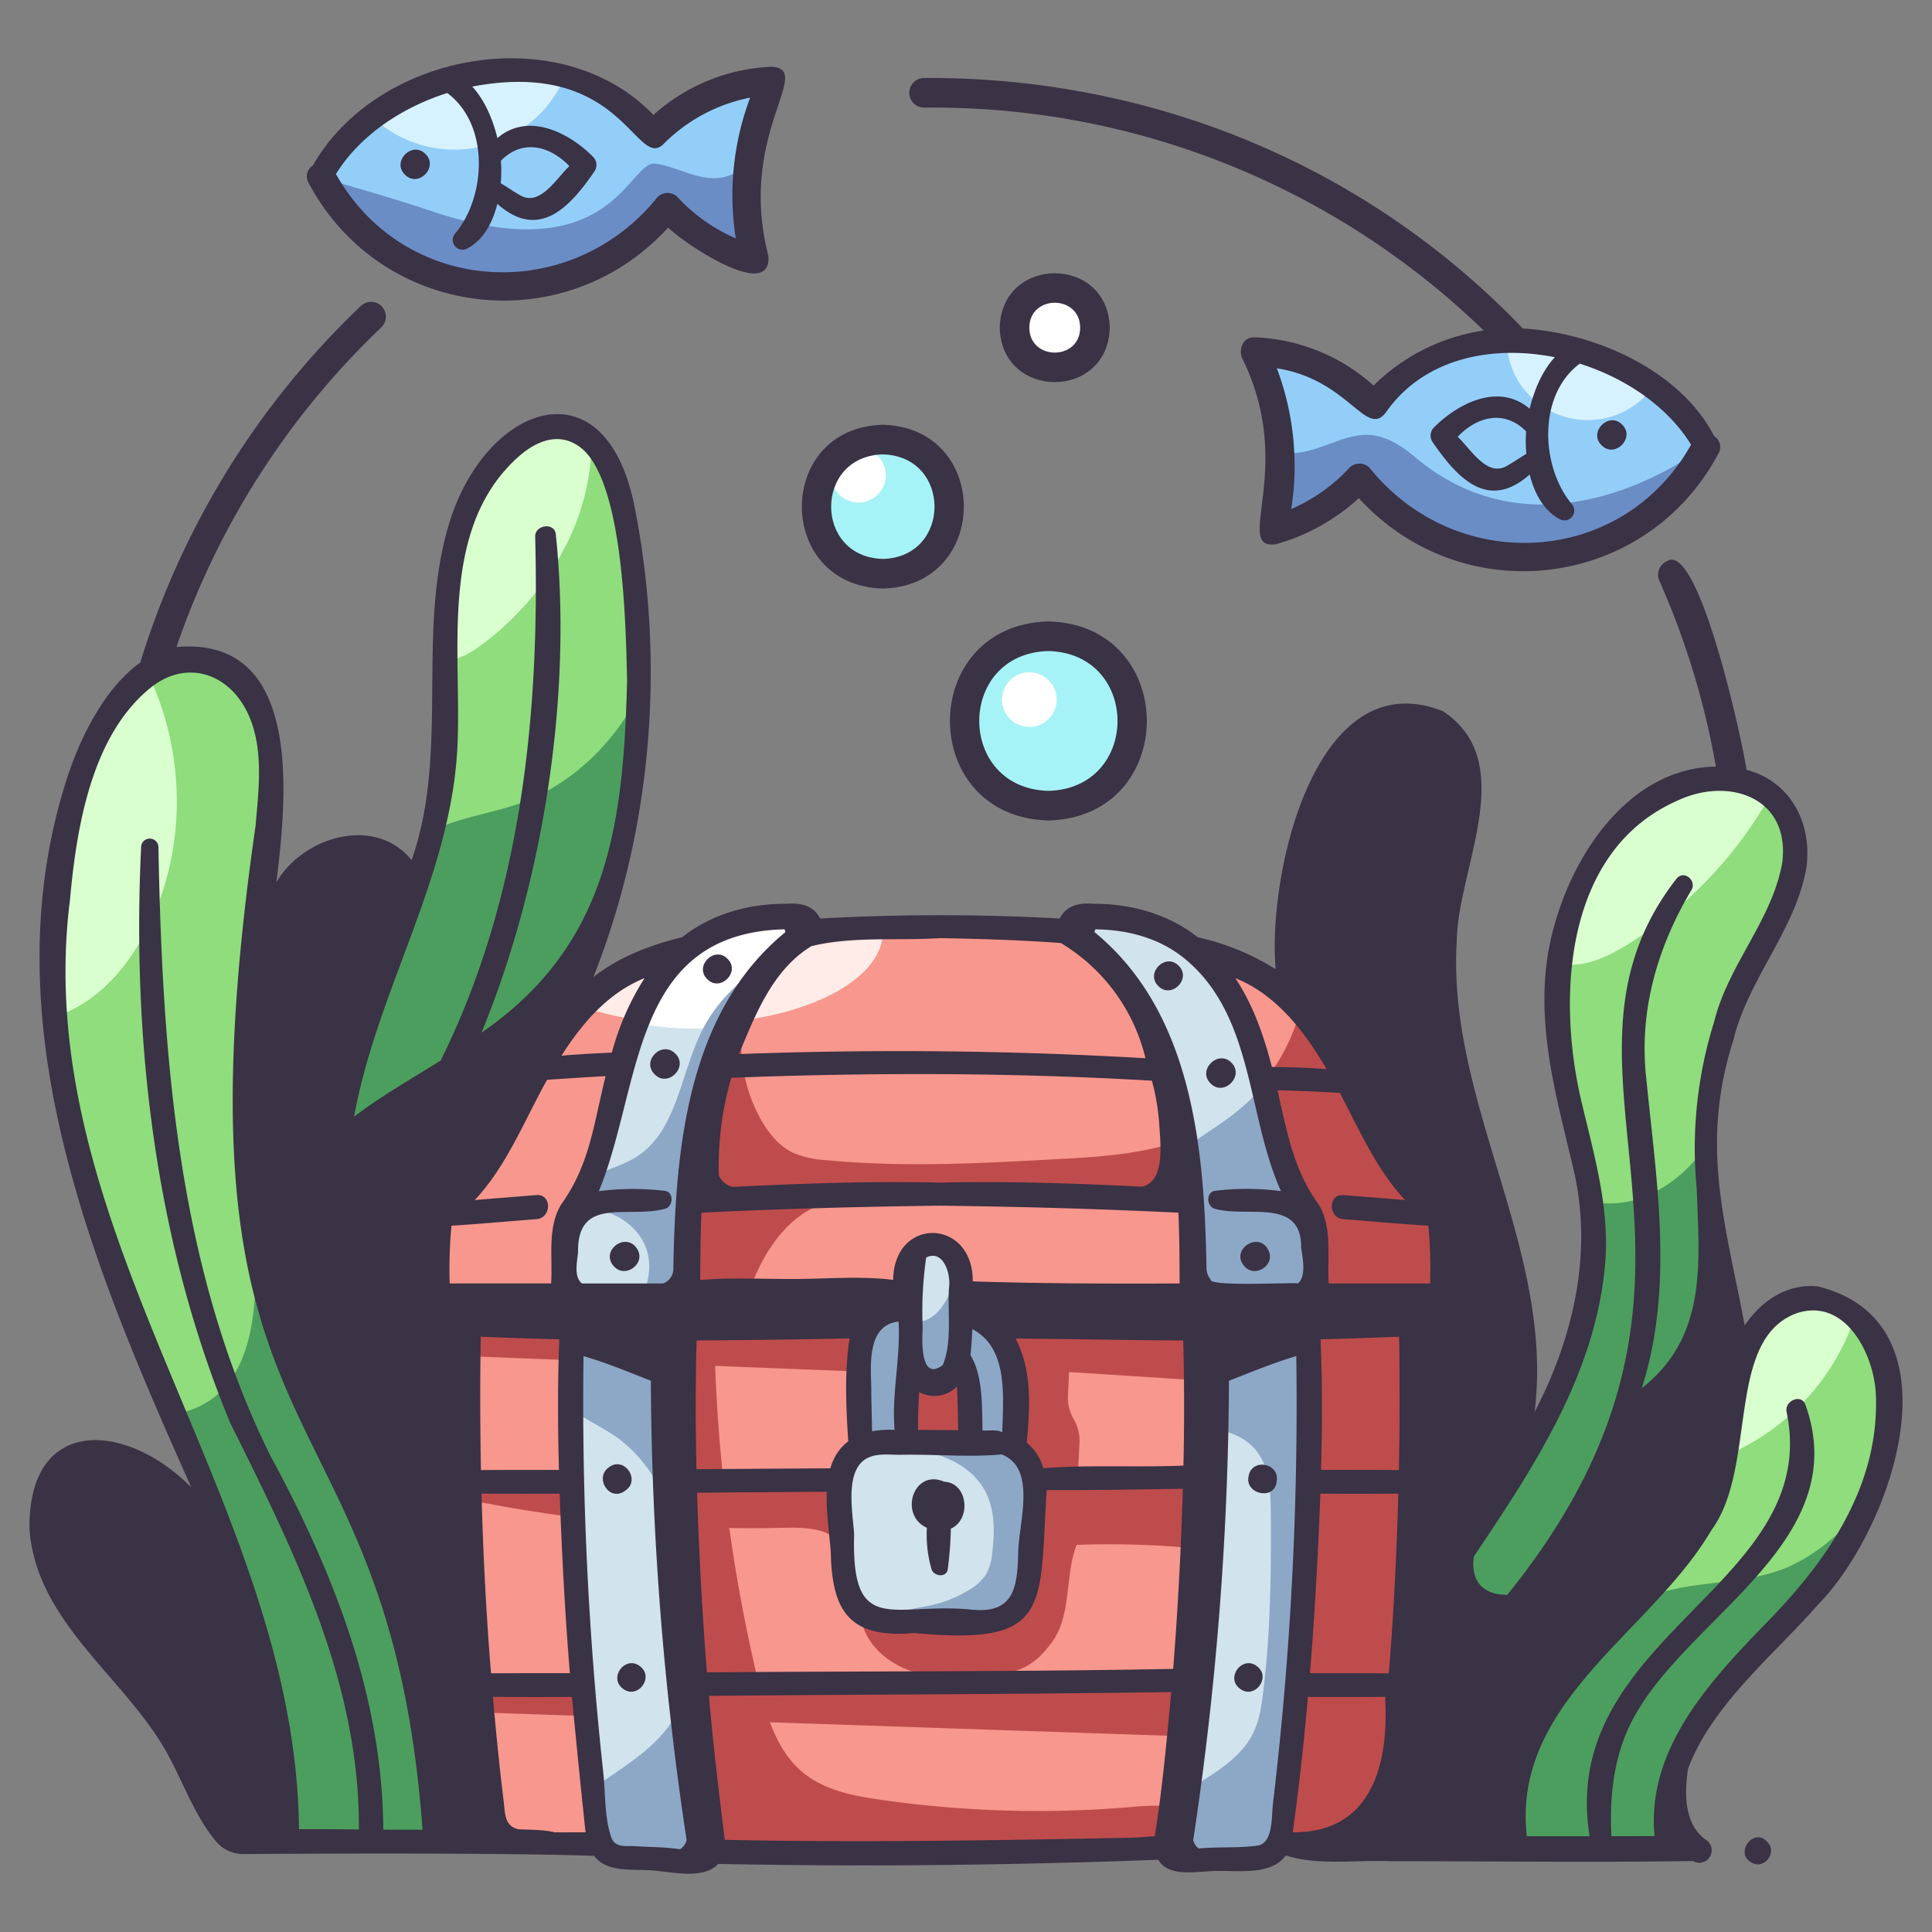 <svg height="512" viewBox="0 0 500 500" width="512" xmlns="http://www.w3.org/2000/svg"><rect x="0" y="0" width="500" height="500" fill="#808080" stroke="none"/><g id="Layer_4" data-name="Layer 4"><path d="m376.382 318.835c-.466-2.714-1.147-5.759-3.5-7.189-1.419-.861-3.21-.956-4.6-1.86-1.807-1.175-2.538-3.413-3.2-5.463-9.165-28.245-31.043-53.413-59.726-61.1-12.927-3.463-26.508-3.323-39.889-3.159l-43.228.529a44.343 44.343 0 0 1 -9.3-.541c-2.852-.575-5.57-1.707-8.429-2.244-6.734-1.265-13.616.851-20.022 3.283-29.4 11.158-57.794 32.162-65.684 62.6 0 0-16.652 16.242-3.064 42.059 2.447 4.649.992 10.446.845 15.7-.889 31.989-2.5 64.378 4.262 95.656 1.617 7.471 4.58 15.851 11.731 18.553 3.9 1.472 8.219.882 12.374 1.144 10.533.665 20.484 6.894 30.969 5.681 2.915-.337 5.73-1.245 8.6-1.846 5.662-1.186 11.5-1.17 17.283-1.149l82.99.3 30.907.111c12.362.045 24.816.081 36.955-2.254a7.975 7.975 0 0 0 3.6-1.353c1.593-1.29 2-3.515 2.286-5.544a740.935 740.935 0 0 0 6.877-131.571c4.427 1.557 9.325-2.025 10.933-6.433s.824-9.285.03-13.91z" fill="#f7978d"/><g fill="#bf4c4c"><path d="m305.777 468.318c-4.443-1.452-9.251-.972-13.909-.59a286 286 0 0 1 -63.9-1.937c-7.133-1.022-14.573-2.468-20.143-7.04-6.77-5.556-9.439-14.578-11.486-23.093a417.329 417.329 0 0 1 -11.429-87.837l-6.273-3.053c-4.63-3.351-11.622-.534-14.675 4.3s-3.242 10.875-3.309 16.591c-.46 39.307.595 79.195 11.344 116.958a24.723 24.723 0 0 0 3.917-.131c2.915-.337 5.73-1.245 8.6-1.846 5.662-1.186 11.5-1.17 17.283-1.149l82.99.3 29.058.1a8.42 8.42 0 0 0 .2-1.465c.174-4.669-3.825-8.655-8.268-10.108z"/><path d="m372.7 337.66v-.784l-257.886 7.011c.3.618.594 1.236.925 1.865a11.1 11.1 0 0 1 .883 2.3l3.837 2.908 104.923 4.118 6.278 19.542 46.862 15.08.852-16.26a11.037 11.037 0 0 0 -1.493-6.148 11.037 11.037 0 0 1 -1.5-6.077l.282-6.132 57.9 3.724s-1.7 26.414 0 26.494c1.217.057 20.344-1.223 31.139-1.956q.5-22.08-.3-44.164a7.76 7.76 0 0 0 7.298-1.521z"/><path d="m124.287 435.968h214.735l-1.725 14.433-213.01-7.216z"/><path d="m355.466 476.8a34.562 34.562 0 0 0 2.747-7.06c.316-1.075.6-2.158.9-3.239q4.425-32.463 5.968-65.232c-.51-6.01-1.3-12-2.391-17.927-43.106-2.59-200.955 1.861-236.595-.578-2.125-.145-4.39-.267-6.246.779s-2.933 3.74-1.564 5.372l3.285-.707a363.287 363.287 0 0 0 80.714 7.191c5.132-.118 10.818-.158 14.668 3.239 6.249 5.514 3.574 15.876 6.875 23.528 2.409 5.585 7.983 9.326 13.859 10.895s12.078 1.252 18.132.664c7.774-.755 11.811-2.424 16.424-8.727 5.16-7.05 3.278-17 6.363-25.176a227.513 227.513 0 0 1 39.195 1.9c2.95.453 6.2 1.171 7.91 3.618 1.377 1.969 1.38 4.552 1.332 6.954q-.561 27.862-1.123 55.726c-.079 3.923.195 8.42 1.818 11.839a144.607 144.607 0 0 0 24.914-2.213 10.353 10.353 0 0 0 2.815-.846z"/></g><path d="m179.03 264.92c27.308 0 49.446-10.643 49.446-23.773 0-.244-.023-.486-.039-.729l-5.791.071a44.276 44.276 0 0 1 -9.3-.541c-2.852-.574-5.57-1.706-8.429-2.243-6.734-1.266-13.616.851-20.022 3.283a137.968 137.968 0 0 0 -35.148 19.312 89.177 89.177 0 0 0 29.283 4.62z" fill="#ffebe8"/><path d="m376.793 318.727c-.466-2.714-1.147-5.759-3.5-7.188-1.418-.862-3.209-.956-4.6-1.861-1.807-1.174-2.537-3.412-3.2-5.463a100.368 100.368 0 0 0 -28.671-44.158c-3.2 13.855-12.624 26.308-25.4 32.652-11.627 5.773-25 6.582-37.965 7.286-19.879 1.081-39.849 2.159-59.665.248a24.794 24.794 0 0 1 -8.792-2.021c-3.336-1.667-5.815-4.674-7.734-7.872a40.3 40.3 0 0 1 1.579-42.925c-8.2 4.5-13.457 13.034-16.743 21.8s-4.974 18.06-8.168 26.859c-2.417 6.656-5.709 13.08-6.814 20.074s.5 15 6.181 19.23c2.96 2.2 6.671 3.132 10.32 3.676a10.975 10.975 0 0 0 5.483-.2c3.33-1.257 4.811-5.024 6.2-8.3 3.479-8.183 9.21-16.054 17.6-19.012 4.549-1.605 9.481-1.629 14.3-1.635l55.514-.073c6.293-.008 12.738.009 18.653 2.158s11.294 6.895 12.38 13.094c.535 3.05.139 6.565 2.228 8.851a8.687 8.687 0 0 0 3.653 2.119c13.14 4.587 27.648-1 41.478.56 3.871.437 7.869 1.426 11.583.25a10.666 10.666 0 0 0 2.087-.919 10.874 10.874 0 0 0 1.972-3.321c1.61-4.408.835-9.284.041-13.909z" fill="#bf4c4c"/><path d="m263.681 375.081a8.63 8.63 0 0 1 -1.61-1.849 5.663 5.663 0 0 1 -.4-2.676q.066-5.125.1-10.251a25.857 25.857 0 0 0 -.882-8.534c-1.345-3.979-4.583-7.092-8.238-9.161a5.946 5.946 0 0 1 -1.889-1.386 5.35 5.35 0 0 1 -.83-2.321q-.843-4.455-1.687-8.909a16.452 16.452 0 0 0 -1.614-5.236 5.571 5.571 0 0 0 -4.353-2.979s-6.315-1.013-6.5 8.353c-.053 2.7-.364 5.386-.545 8.079a11.361 11.361 0 0 0 -9.627 5.29 17.369 17.369 0 0 0 -2.1 6.174c-1.119 6.373-.631 12.9-.363 19.367a8.009 8.009 0 0 1 -.18 2.587c-.419 1.426-1.571 2.493-2.432 3.7-2.223 3.126-2.5 7.2-2.546 11.034a153.444 153.444 0 0 0 1.621 24.36c.3 2.033.728 4.226 2.262 5.593a7.414 7.414 0 0 0 2.444 1.331c4.573 1.664 9.571 1.579 14.437 1.474l18.875-.408c1.856-.04 3.945-.183 5.164-1.585a6.471 6.471 0 0 0 1.2-2.82 116.926 116.926 0 0 0 2.724-28.253c-.043-3.887-.347-8.155-3.031-10.974zm-14.354-3.566a.564.564 0 0 1 -.313.141 23.583 23.583 0 0 1 -5.99.508c-2.177-.094-4.469-.47-6.451.435-.384.176-.843.4-1.2.167a1.149 1.149 0 0 1 -.382-.887 106.327 106.327 0 0 1 -.649-12.653l2-3.311a2.014 2.014 0 0 0 1.207 1.722 4.753 4.753 0 0 0 2.17.351 15.771 15.771 0 0 0 7.434-2.046 1.209 1.209 0 0 1 .6-.215c.411.009.679.428.835.809a14.289 14.289 0 0 1 .733 5.306l.1 9.276a.571.571 0 0 1 -.094.397z" fill="#d1e3ed"/><path d="m170.906 346.91a15.3 15.3 0 0 1 .771-5.789 28.43 28.43 0 0 1 2.976-4.618c4.032-6.113 3.685-13.988 3.725-21.312.152-28.065 8.9-57.027 28.752-76.864-8.037-1.682-26.738 4.813-26.738 4.813-9.071 7.092-14.295 18.029-17.756 29.012s-5.486 22.427-9.792 33.106c-1.43 3.546-3.109 7-4.26 10.645-2.548 8.065-2.417 16.7-2.262 25.152l.153 8.324.33 17.943c.651 35.464 1.319 71.1 7.424 106.037a9.2 9.2 0 0 0 1.646 4.488 8.564 8.564 0 0 0 4.427 2.33 51.528 51.528 0 0 0 17.473 1.708 6.781 6.781 0 0 0 3.284-.856c2.363-1.563 2.091-5.051 1.563-7.834a669.443 669.443 0 0 1 -11.716-126.285z" fill="#d1e3ed"/><path d="m180.392 243.14c-7.04 5.505-11.757 13.328-15.137 21.688a73.65 73.65 0 0 0 23.348.775 90.9 90.9 0 0 1 18.527-27.276c-8.037-1.682-26.738 4.813-26.738 4.813z" fill="#fff"/><path d="m338.4 322.592c-1.107-8.382-4.7-16.2-7.341-24.228-3.127-9.5-4.942-19.4-8.047-28.913s-7.694-18.866-15.25-25.425-29.24-6.413-29.24-6.413c-.121 4.015 3.568 6.928 6.6 9.566 10.6 9.233 16.694 22.749 19.677 36.489s3.154 27.907 3.774 41.953a37.586 37.586 0 0 0 1.385 10.039c.634 1.946 1.577 3.786 2.145 5.753a31 31 0 0 1 .9 7.533 520.031 520.031 0 0 1 -10.783 124.941c-.282 1.339-.546 2.829.164 4a5.093 5.093 0 0 0 2.63 1.832 35.606 35.606 0 0 0 19 1.991 7.723 7.723 0 0 0 4.211-1.739 8.5 8.5 0 0 0 1.93-4.328c10.422-45.223 7.165-92.288 8.541-138.676a89.535 89.535 0 0 0 -.296-14.375z" fill="#d1e3ed"/><path d="m263.681 375.081a8.63 8.63 0 0 1 -1.61-1.849 5.663 5.663 0 0 1 -.4-2.676q.066-5.125.1-10.251a25.857 25.857 0 0 0 -.882-8.534c-1.345-3.979-4.583-7.092-8.238-9.161a5.946 5.946 0 0 1 -1.889-1.386 5.35 5.35 0 0 1 -.83-2.321q-.843-4.455-1.687-8.909c-.168-.887-.341-1.782-.58-2.653-1.115 8.418-5.206 14.673-10.1 14.673-2.142 0-4.131-1.2-5.786-3.254a11.324 11.324 0 0 0 -6.174 4.741 17.369 17.369 0 0 0 -2.1 6.174c-1.119 6.373-.631 12.9-.363 19.367a8.009 8.009 0 0 1 -.18 2.587c-.419 1.426-1.571 2.493-2.432 3.7a10.772 10.772 0 0 0 -.733 1.194c6.345-.968 12.8-1.877 19.132-.863 6.54 1.047 13.045 4.5 16.1 10.372 2.485 4.774 2.409 10.457 1.753 15.8a14.22 14.22 0 0 1 -1.5 5.465 12.477 12.477 0 0 1 -4.351 4.079 31.5 31.5 0 0 1 -10.555 4.188c-3.384.671-7.291 1.035-9.6 3.422a72.76 72.76 0 0 0 7.968.136l18.875-.408c1.856-.04 3.945-.183 5.164-1.585a6.471 6.471 0 0 0 1.2-2.82 116.926 116.926 0 0 0 2.724-28.253c-.038-3.888-.342-8.156-3.026-10.975zm-14.354-3.566a.564.564 0 0 1 -.313.141 23.583 23.583 0 0 1 -5.99.508c-2.177-.094-4.469-.47-6.451.435-.384.176-.843.4-1.2.167a1.149 1.149 0 0 1 -.382-.887 106.327 106.327 0 0 1 -.649-12.653l2-3.311a2.014 2.014 0 0 0 1.207 1.722 4.753 4.753 0 0 0 2.17.351 15.771 15.771 0 0 0 7.434-2.046 1.209 1.209 0 0 1 .6-.215c.411.009.679.428.835.809a14.289 14.289 0 0 1 .733 5.306l.1 9.276a.571.571 0 0 1 -.094.397z" fill="#8da8c6"/><path d="m177.007 438.589a25.055 25.055 0 0 1 -1.38 3.816c-4.4 9.555-14.391 14.751-22.977 21.005.485 3.321 1 6.639 1.579 9.949a9.2 9.2 0 0 0 1.646 4.488 8.564 8.564 0 0 0 4.427 2.33 51.528 51.528 0 0 0 17.473 1.708 6.781 6.781 0 0 0 3.284-.856c2.363-1.563 2.091-5.051 1.563-7.834q-3.267-17.224-5.615-34.606z" fill="#8da8c6"/><path d="m182.238 265.655c-6.143 11.382-6.669 26.886-17.6 33.791-3.5 2.207-7.633 3.164-11.286 5.1-.1.053-.2.112-.3.167-.072.181-.132.365-.205.546-1.071 2.656-2.282 5.26-3.306 7.932 7.177-1.291 15.257 2.976 17.712 9.952 2.806 7.975-2.338 17.794-10.492 20.028-3.378.925-7.226.789-10.359 2.07q.038 2.069.076 4.139l.264 14.359c4.049 3.447 9.191 5.5 13.5 8.674a37.489 37.489 0 0 1 11.851 15.75q-1.224-20.6-1.182-41.252a15.3 15.3 0 0 1 .771-5.789 28.43 28.43 0 0 1 2.976-4.618c4.032-6.113 3.685-13.988 3.725-21.312.127-23.363 6.216-47.342 19.7-66.167-6.418 4.518-12.15 9.782-15.845 16.63z" fill="#8da8c6"/><path d="m331.062 298.364c-1.808-5.5-3.18-11.124-4.614-16.732a55.793 55.793 0 0 1 -7.683 7.076c-3.8 2.875-8.081 5.411-11.852 8.35 1.023 9.463 1.24 19.041 1.66 28.563a37.586 37.586 0 0 0 1.385 10.039c.634 1.946 1.577 3.786 2.145 5.753a31 31 0 0 1 .9 7.533q.356 10.212.3 20.433c4.336.979 8.517 2.324 11.4 5.566 3.836 4.307 4.129 10.618 4.176 16.385.125 15.562-.076 31.164-1.966 46.611-.458 3.746-1.04 7.558-2.762 10.915-2.517 4.907-7.181 8.311-11.824 11.288-2.87 1.841-5.836 3.63-8.5 5.743q-.777 4.007-1.613 8c-.282 1.339-.546 2.829.164 4a5.093 5.093 0 0 0 2.63 1.832 35.606 35.606 0 0 0 19 1.991 7.723 7.723 0 0 0 4.211-1.739 8.5 8.5 0 0 0 1.93-4.328c10.422-45.223 7.165-92.288 8.541-138.676a89.535 89.535 0 0 0 -.294-14.373c-1.096-8.384-4.696-16.194-7.334-24.23z" fill="#8da8c6"/><path d="m29.07 184.36c-11.643 22.7-16.285 49.826-15.235 80.56 13.219 45.459 7.617 69.49 38.088 119.431 0 0 22.606 54.8 20.825 91.276h40.423l-8.236-185.379 51.076-46.587s23.853-96.973-6.813-132.037c0 0-23.03-8.415-32.874 36.2 0 0-2.966 29.174-1.515 51.566 0 0-3.182 24.194-14.765 35.519l-34.489 3.139s9.066-28.694 4.376-46.379-12.69-24.7-24.514-21.363-16.347 14.054-16.347 14.054z" fill="#8fdd7c"/><path d="m417.145 217.374s-19.452 18.05-14.23 45.809 18.86 71.676-8.077 110.072l-26.631 47.167 23.036 57.978h43s-9.316-22.966 15.664-45.584 52.522-59.744 32.557-88.828c0 0-10.136-22.383-32.25 6.977 0 0-14.743-36.905-8.6-61.976s7.506-33.218 19.823-53.436c0 0 12.246-27.9-11.032-33.716.001-.004-21.696-2.39-33.26 15.537z" fill="#8fdd7c"/><path d="m440.271 298.168a34.336 34.336 0 0 1 -15.4 11.837 25.344 25.344 0 0 1 -14.1.806c1.221 20.216-1.662 42.1-15.931 62.444l-22.98 40.7c.042.706.094 1.412.163 2.12.6 6.071 2.987 12.91 8.741 14.936 5.713 2.01 11.813-1.745 16.151-5.97 7.508-7.313 12.938-16.444 18.278-25.461l13.356-22.55 13.912-23.487c1.8-3.043 3.612-6.12 5.387-9.231-3.279-9.912-8.671-29.212-7.577-46.144z" fill="#4c9e5e"/><path d="m484.394 387.833q-2.4 2.839-5 5.475c-5.154 5.232-10.966 10.017-17.8 12.7-11.133 4.371-23.934 2.8-35.028 7.27-8.672 3.5-15.551 10.413-21.036 17.984s-9.81 15.915-15.014 23.681c-1.783 2.661-3.686 5.292-5.412 8l6.138 15.448h43s-9.315-22.966 15.665-45.584c13.279-12.018 27.28-28.14 34.487-44.974z" fill="#4c9e5e"/><path d="m104.935 290.248 51.075-46.587a355.1 355.1 0 0 0 8.648-62.61c-.155.282-.3.569-.462.849-6.664 11.754-17.16 21.574-29.9 26.081-7.673 2.714-16.368 3.719-23.342 7.481-2.287 6.858-5.77 14.42-10.913 19.448l-3.7.337c-3.687 8.214-7.083 16.559-10.458 24.907-2.836 7.016-5.689 14.093-7.041 21.539a55.95 55.95 0 0 0 4.791 34.383c3.134 6.381 8.113 12.555 15.065 14.046a17.028 17.028 0 0 0 8-.3z" fill="#4c9e5e"/><path d="m93.8 358.885c-9.075-16.627-5.186-38.57-16.12-54.039l-10.872-20.921c-2.692 17.283.349 34.957-.909 52.4-.694 9.614-3.254 20.038-11.04 25.721a23.064 23.064 0 0 1 -13.024 4.2c2.846 5.674 6.163 11.671 10.088 18.1 0 0 22.606 54.8 20.825 91.276h40.423l-4.171-93.916a118.368 118.368 0 0 0 -6.981-10.927c-2.819-3.912-5.905-7.661-8.219-11.894z" fill="#4c9e5e"/><path d="m37.725 241.1c10.757-20.665 10.561-46.459.3-67.284a27.332 27.332 0 0 0 -8.955 10.544c-11.426 22.273-16.095 48.824-15.27 78.854 10.694-3.114 18.768-12.214 23.925-22.114z" fill="#daffcf"/><path d="m409.252 249.461c4.5-.723 8.618-2.926 12.481-5.342a107.269 107.269 0 0 0 36.586-38.58 20.693 20.693 0 0 0 -7.913-3.706s-21.7-2.386-33.261 15.541a53.547 53.547 0 0 0 -14.9 31.779 17.12 17.12 0 0 0 7.007.308z" fill="#daffcf"/><path d="m149.2 111.624s-23.03-8.415-32.874 36.2c0 0-1.043 10.257-1.589 23.275 4.068-.157 7.893-2.582 11.163-5.159a73.682 73.682 0 0 0 22.2-28.246 61.583 61.583 0 0 0 4.978-20.879 43.28 43.28 0 0 0 -3.878-5.191z" fill="#daffcf"/><path d="m480.163 340.491c-4.121-4.869-13.866-10.881-29.948 10.47 0 0-.868-2.179-2.092-5.817a102.245 102.245 0 0 0 -6.89 15.782c-.989 2.878-1.884 5.918-1.418 8.925s2.68 5.955 5.7 6.288a9.828 9.828 0 0 0 5.35-1.42 59.554 59.554 0 0 0 29.298-34.228z" fill="#daffcf"/><path d="m82.5 45.832s17.338-31.17 50-28.155 36.928 16.831 36.928 16.831 10.8-11.8 26.629-13.31l-1.908 45.968s-17.531-3.766-21.882-13.817c0 0-41.53 51.285-89.767-7.517z" fill="#93cef9"/><path d="m325.931 91.253s8.541 27.663 4.521 46.5c0 0 15.074-3.975 20.349-13.669 0 0 47.071 53.987 91.442-9.381 0 0-39.189-49.959-86.166-12.45-7.777-7.353-18.072-10.625-30.146-11z" fill="#93cef9"/><circle cx="271.32" cy="186.58" fill="#a6f3f7" r="22.309"/><circle cx="266.388" cy="181.051" fill="#fff" r="7.076"/><circle cx="228.476" cy="131.122" fill="#a6f3f7" r="16.416"/><circle cx="273.767" cy="84.802" fill="#fff" r="8.705"/><circle cx="222.174" cy="122.988" fill="#fff" r="7.076"/><path d="m195.225 41.142c-2.6 2.506-5.635 4.5-9.16 4.9-5.618.634-10.834-2.9-16.43-3.7-7.02-1-11.013 28.375-58.615 12.079-9.3-3.184-28.516-8.585-28.516-8.585 48.233 58.8 89.763 7.517 89.763 7.517 4.351 10.049 21.878 13.817 21.878 13.817z" fill="#6a8dc6"/><path d="m442.243 114.707s-40.886 33.118-76.01 3.609c-2.994-2.514-6.382-4.821-10.22-5.568-5.914-1.15-11.581 2.471-17.426 3.931a23.433 23.433 0 0 1 -7.53.592c.676 6.907.739 14.189-.605 20.486 0 0 15.074-3.975 20.349-13.669-.001 0 47.07 53.987 91.442-9.381z" fill="#6a8dc6"/><path d="m146.162 19.875a94.955 94.955 0 0 0 -13.666-2.2c-15.836-1.462-28.057 5.116-36.457 12.278a30.893 30.893 0 0 0 21.6 8.769 31.009 31.009 0 0 0 28.523-18.847z" fill="#d7f2ff"/><path d="m389.914 88.357a20.978 20.978 0 0 0 37.373 12.464c-9.248-6.702-22.234-13.161-37.373-12.464z" fill="#d7f2ff"/></g><g id="Layer_5" fill="#3a3245" data-name="Layer 5"><path d="m164.927 323.261c-2.9-4.719-9.818.489-5.986 4.534 2.981 3.159 8.259-.821 5.986-4.534z"/><path d="m174.776 272.691c-3.458-3.539-8.887 1.891-5.347 5.348 3.413 3.521 8.871-1.939 5.347-5.348z"/><path d="m183.026 253.4c3.388 3.452 8.7-1.89 5.261-5.262-3.387-3.453-8.697 1.888-5.261 5.262z"/><path d="m161.722 385.833c4.29-2.721-.217-9.181-4.218-6.051-3.74 2.778.252 8.989 4.218 6.051z"/><path d="m166 431.533c-3.936-3.726-9.035 2.915-4.423 5.753 3.548 2.196 7.445-2.886 4.423-5.753z"/><path d="m322.164 327.833c2.773 2.924 7.863-.472 6.169-4.12-2.433-5.384-10.253-.243-6.169 4.12zm3.712-6.286.254.108a2.794 2.794 0 0 0 -.312-.116z"/><path d="m313.3 280.389c3.424 3.531 8.867-1.959 5.378-5.378-3.423-3.489-8.913 1.956-5.378 5.378z"/><path d="m299.766 255.187c3.389 3.452 8.7-1.89 5.262-5.262-3.388-3.451-8.698 1.89-5.262 5.262z"/><path d="m330.39 383.51c.983-4.954-6.622-6.321-7.287-1.307-.836 4.561 6.737 6.15 7.287 1.307z"/><path d="m325.678 431.533c-3.936-3.726-9.034 2.914-4.422 5.753 3.55 2.196 7.444-2.886 4.422-5.753z"/><path d="m239.874 395.39a31.992 31.992 0 0 0 1.215 10.74c.6 1.848 3.83 2.273 4.188 0a98.615 98.615 0 0 0 .807-10.516c5.337-2.369 4.467-11.871-1.74-12.147-7.897-3.479-11.85 8.582-4.47 11.923z"/><path d="m199.907 17.269a48.7 48.7 0 0 0 -30.8 12.476c-23.945-24.982-71.417-16.318-88.115 13.067a3.35 3.35 0 0 0 -1.064 4.648c18.82 35.174 66.217 40.781 93 11.423 3.3 3.535 26.728 19.522 25.938 7.419-8.096-31.502 11.816-48.09 1.041-49.033zm-24.575 33.731a3.665 3.665 0 0 0 -5.157 0c-22.382 27.908-65.459 25.7-83.228-5.961 6.006-9.759 16.817-17.181 28.81-20.965 10.964 8.153 10.086 26.684 2.1 36.289a2.536 2.536 0 0 0 3.058 3.964c4.17-2.211 6.577-6.684 7.793-11.571 10.891 9.668 18.908.7 25.248-8.569a2.978 2.978 0 0 0 -.464-3.6c-6.355-6.385-16.844-11.622-24.77-4.844-1.118-4.682-3.242-9.835-6.515-13.332 38.735-7.381 42.294 21.417 49.37 15.01a43.254 43.254 0 0 1 22.564-12.152 71.718 71.718 0 0 0 -3.717 36.431 44.8 44.8 0 0 1 -15.092-10.7zm-45.692-9.412c5.526-5.62 12.57-3.949 17.717 1.405-3.216 2.995-7.469 10.349-12.508 7.672-1.812-.988-3.5-2.184-5.265-3.25a38.141 38.141 0 0 0 .056-5.827z"/><path d="m110.12 39.857c-3.437-3.5-8.823 1.918-5.336 5.338 3.436 3.505 8.822-1.918 5.336-5.338z"/><path d="m330.226 140.835a52.77 52.77 0 0 0 21.439-11.918c26.81 29.36 74.182 23.75 93-11.424a3.351 3.351 0 0 0 -1.064-4.647c-8.843-17.175-31.1-26.821-49.487-27.825-40.614-42.412-96.3-65.188-154.983-64.837a3.834 3.834 0 0 0 .062 7.668 204.722 204.722 0 0 1 144.787 57.687 51.046 51.046 0 0 0 -28.493 14.241 48.692 48.692 0 0 0 -30.797-12.48c-3-.137-4.274 3.163-3.168 5.521 13.971 28.259-2.582 49.643 8.704 48.014zm28.439-34.1c9.662-13.885 27.179-17.584 43.722-14.281-3.272 3.5-5.395 8.65-6.514 13.331-7.926-6.775-18.412-1.542-24.771 4.845a2.978 2.978 0 0 0 -.465 3.6c6.339 9.281 14.368 18.23 25.248 8.569 1.216 4.887 3.624 9.36 7.793 11.57a2.535 2.535 0 0 0 3.058-3.963c-7.98-9.6-8.861-28.136 2.1-36.289 11.994 3.784 22.805 11.206 28.811 20.965-17.789 31.668-60.842 33.861-83.228 5.958a3.673 3.673 0 0 0 -5.157 0 44.8 44.8 0 0 1 -15.092 10.7 71.719 71.719 0 0 0 -3.721-36.423c18.691 2.952 23.056 18.167 28.216 11.417zm36.347 10.716c-1.766 1.066-3.453 2.262-5.264 3.249-5.039 2.676-9.289-4.674-12.508-7.672 5.161-5.363 12.144-7 17.716-1.4a38.1 38.1 0 0 0 .056 5.822z"/><path d="m414.477 115.229c3.437 3.5 8.822-1.917 5.337-5.338-3.437-3.5-8.823 1.917-5.337 5.338z"/><path d="m470.382 332.909c-7.987-.768-14.6 3.82-18.85 10.1-4.991-26.54-11.662-46.5-2.936-73.842 3.879-15.955 16.13-28.509 18.911-44.713 1.53-11.669-4.3-22.318-15.513-25.213-.863-6.486-12.315-59.424-20.617-54a3.834 3.834 0 0 0 -1.944 5.062 204.946 204.946 0 0 1 14.63 48.088c-25.912.386-42.048 30.453-44.069 53.349-1.533 17.358 3.139 33.529 7.07 50.209 5.324 21.745.272 43.928-9.911 63.483 5.211-42.074-22.7-79.988-20.148-121.873.217-18.858 16.451-46.272-3.612-59.523-33.429-13.124-45.47 43.339-43.241 66.8a63.763 63.763 0 0 0 -20.176-8.27c-7.494-5.977-17.28-8.7-26.809-8.654-3.779-.322-7.087.269-8.919 3.8a561.233 561.233 0 0 0 -61.989 0c-1.832-3.516-5.163-4.1-8.925-3.8-9.523-.065-19.32 2.674-26.8 8.652-8.187 1.97-16.3 5.069-22.968 10.3 15.161-38.273 18.672-81.08 10.7-121.526-7.433-37.885-38-26.876-47.7 3.1-9.138 28.532-.049 59.767-10.045 88.168-9.451-11.713-28.149-6.073-35 5.747 2.638-21.472 7.2-63.793-25.856-60.907a206.779 206.779 0 0 1 52.935-82.641 3.9 3.9 0 0 0 .71-4.856 3.838 3.838 0 0 0 -5.917-.774 214.238 214.238 0 0 0 -57.09 92.3c-9.756 6.945-16.137 20.812-19.27 30.916-19.708 62.578 7.205 125.992 32.493 182.575-16.786-17.066-42.335-18.797-41.89 10.834 1.767 23.875 24.213 37.941 35.288 57.345 4.036 7.02 7.443 16.926 13.042 23.48a9.094 9.094 0 0 0 6.982 3.206c14.031-.1 64.964-.41 90.811.462 3.1 4.182 9.375 3.472 14.139 3.71 5.128.186 13.914 2.74 17.972-1.625 37.961.77 75.941.344 113.882-1.07 2.528 4.264 8.846 3.194 13.327 2.97 6.089-.515 15.407 1.583 19.6-3.986l.217-.07c8.266 2.633 17.856 1.088 26.547 1.461 26.215-.02 52.511.345 78.69-.048a3.224 3.224 0 0 0 3.432-5.455c-5.722-3.993-5.645-11.776-4.721-18.357 6.16-16.675 22.777-30.034 33.945-42.859 18.995-19.584 37.337-72.817-.407-82.055zm-204.648 40.481c.781-9.166 1.5-18.411-2.894-26.968 14.442.066 28.9.456 43.371.474.3 10.8.3 21.6.065 32.406-12.052.484-24.314-.24-36.277.657a12.878 12.878 0 0 0 -4.265-6.569zm-49.872 4.094a15.451 15.451 0 0 0 -.971 2.514q-17.323.1-34.647.231c-.251-11.112-.267-22.228.041-33.333 13.205-.054 26.408-.253 39.588-.515-1.348 8.754-.922 17.81-.339 26.619a12.557 12.557 0 0 0 -3.672 4.484zm27.388-65.457c20.593.256 41.151.81 61.721 1.819.261 6.095.3 12.216.311 18.316-17.862.074-35.669.035-53.532-.54.109-16.382-20.424-16.876-20.593-.389-8.509-1.057-17.536-.235-26.064-.226-7.88.008-15.976-.417-23.873.252.01-5.8.062-11.619.31-17.413 20.57-1.009 41.128-1.563 61.72-1.819zm98.52 34.573q10.164-.229 20.316-.667.281 17.267-.057 34.516c-6.711-.045-13.423-.046-20.134-.037.299-11.277.317-22.566-.125-33.812zm-102.985-2.974a98.456 98.456 0 0 1 .908-18.17c4.442-2.264 6.469 4.326 5.9 7.877-.394 6.5.863 13.816-1.584 19.918-5.877 4.497-5.388-6.385-5.224-9.623zm-13.108 26.774c-.032-3.744-.191-7.487-.188-11.233-.171-6.155-1.045-16.245 7.048-17.149.592 9.217-1.832 18.71-1.016 28.023a28.813 28.813 0 0 0 -5.844.359zm11.918-.347c-.08-3.251.12-6.538.277-9.815a8.074 8.074 0 0 0 9.776-1.431c.229 3.767.231 7.555.326 11.336q-5.19-.058-10.374-.094zm16.673.15c-.123-6.386.1-14.227-3.112-19.5.256-2.227.355-4.438.5-6.714 9.39 4.924 7.936 17.619 7.735 26.671-1.483-.784-3.476-.315-5.123-.46zm-129.853-24.268q10.153.441 20.323.667c-.431 11.248-.387 22.539-.083 33.812-6.728-.009-13.456-.008-20.183.037q-.343-17.251-.057-34.516zm98.716 32.347c2.579-2.364 6.4-1.8 9.612-1.779 8.783-.2 17.791.689 26.481-.1 9.336 3.625 4.253 18.036 4.267 25.973-.207 9.445-1.693 15.439-12.6 14.141-19.886-1.783-30.63 7.148-29.84-19.387-.305-5.141-2.232-14.895 2.08-18.848zm117.25 35.489c.535-9.033 1.006-18.112 1.323-27.2 6.725.04 13.45.043 20.174-.026-.422 15.506-1.176 31.026-2.459 46.507q-10.2-.063-20.4-.033.792-9.619 1.362-19.248zm6.378-130.924c5.083 9.671 9.492 19.864 16.883 27.739-5.325-.471-10.659-.871-15.982-1.3-3.991-.324-3.983 5.926 0 6.229 7.329.559 14.661 1.239 22 1.7a121.155 121.155 0 0 1 .459 14.94h-26.253c-.439-6.843 1.076-14.522-2.7-20.594-6.4-8.719-8.191-19.033-10.542-29.4 5.388.101 10.758.384 16.135.686zm-46.759 7.923c.293 4.884 1.657 14.829-4.35 16.337-17.45-.845-34.937-1.464-52.4-1.042-17.887-.433-35.8.228-53.681 1.1a5.27 5.27 0 0 1 -3.538-3 82.019 82.019 0 0 1 3.221-25.237c36.19-1.392 72.694-1.374 108.865.757a58.307 58.307 0 0 1 1.883 11.085zm-145.7-1.661c-1.854 8.274-4 15.526-8.969 22.451-3.785 6.061-2.257 13.748-2.7 20.594h-26.253a121.353 121.353 0 0 1 .46-14.94c7.339-.457 14.671-1.137 22-1.7 3.976-.3 4-6.553 0-6.229-5.323.431-10.657.831-15.982 1.3 8.264-8.806 12.8-20.509 18.726-31.138 5.049-.323 10.093-.684 15.145-.944-.861 3.526-1.635 7.077-2.427 10.606zm-27.6 139.2q-1.552-20.877-2.076-41.768c6.74.069 13.482.066 20.222.026.556 15.518 1.366 30.981 2.641 46.448q-10.2-.014-20.4.033c-.13-1.58-.271-3.159-.387-4.739zm54.9-15.109q-.779-13.421-1.2-26.877 16.783-.161 33.568-.252c-.218 5.294.7 10.989 1.038 15.533.271 15.765 5.116 22.447 21.668 21.024 35.656 3.377 32.267-6.479 34.2-36.986 11.741.032 23.5-.164 35.246-.343q-.681 23.337-2.5 46.611c-40.213.774-80.446.551-120.663.9q-.794-9.796-1.357-19.61zm153.222 59.148q2.226-16.545 3.665-33.183 10.011.065 20.024-.013c-.178 2.853 3.581 35.266-23.938 35.05.084-.617.163-1.237.246-1.856zm80.427-143.588c1.67-15.279-2.55-29.148-6.007-43.835-6.3-26.781-4.45-64.921 25-77.773 13.319-6.208 29.085-.7 27.014 16.025-2.566 14.888-14 26.486-17.609 41.172a109.4 109.4 0 0 0 -4.547 43.209c.7 19.226 2.82 38.34-14.2 51.7 8.456-26.639 3.7-54.027 1.06-81.085-1.71-17.04 3.142-33.436 11.853-47.942 1.208-2.377-1.839-5.058-3.834-2.958-39.621 50.675 23.48 102.241-43.892 185.455-5.754.052-9.612-3.018-8.654-9.913 15.299-22.766 30.856-46.242 33.813-74.057zm-71.913-52.064c-4.709-.4-9.468-.493-14.174-.579-2.085-8.039-4.807-15.975-9.46-22.969 10.686 4.273 17.963 13.889 23.631 23.546zm-37.191-28.96c18.5 14.73 16.4 40.658 25.369 60.529a67.334 67.334 0 0 0 -17.084-.078c-2.415.354-2.178 4.119 0 4.65 8.352 2.4 22.409-3.04 22.315 10.049.345 2.578 1.418 7.421-.857 9.272-.845-.338-22.977.918-22.559-1a4.869 4.869 0 0 1 -1.082-2.637c-.518-30.7-3.436-66.323-28.963-87.266a1.273 1.273 0 0 1 .232-.753c8.114.138 16.059 2.08 22.626 7.232zm-62.892-4.945c10.448.173 20.893.5 31.315 1.273a47.785 47.785 0 0 1 21.883 29.81c-35.012-2.035-70.169-2.379-105.215-1.079 4.243-10.208 8.775-21.872 18.747-27.925 10.591-2.615 22.29-1.37 33.267-2.081zm-40.257-2.284a1.222 1.222 0 0 1 .241.741c-25.551 20.951-28.46 56.588-28.978 87.31a4.027 4.027 0 0 1 -2.659 3.6h-20.987c-2.147-1.68-1.277-5.5-1.016-7.994-.258-14.8 12.957-8.7 22.48-11.327 2.177-.531 2.417-4.295 0-4.65a70.376 70.376 0 0 0 -17.092.086c11.232-27.282 8.015-66.735 48.008-67.768zm-36.19 12.64a69.11 69.11 0 0 0 -8.452 19.266c-4.342.207-8.712.412-13.051.811 5.33-8.406 12.104-16.305 21.497-20.079zm-48.377-60.99c.955-24.151-4.709-55.416 15.507-73.736 5.073-4.6 11.393-7.023 17.081-1.96 10.363 9.84 10.918 45.154 11.276 59.671-.95 37.158-4.813 68.466-37.68 91.126 15.96-38.86 23.614-87.252 19.216-129.1-.436-3.039-5.422-2.292-5.326.72 1.228 46.173-3.654 93.7-24.457 135.574-7.531 4.761-15.306 9.12-22.406 14.535 6.043-33.262 25.513-62.522 26.786-96.832zm-19.238 281.35c-.18-34.582-13-66.832-29.233-96.8-24.145-48.759-27.944-103.985-28.958-157.507a2.24 2.24 0 0 0 -4.478 0c-2.411 50.334 3.661 102.244 23.044 149.023 16.508 33.194 33.569 67.186 33.315 105.238-5.165-.052-10.339-.107-15.508-.065-.811-84.632-70.159-154.321-59.258-240.566 1.678-18.481 5.475-42.5 20.948-54.912 8.594-6.891 19.048-4.2 24.33 5.259 5.1 9.131 3.607 20.547 2.75 30.519-24.453 169.934 34.246 139.275 43.22 259.833-3.389-.009-6.78-.001-10.172-.022zm44.326.693c-2.984-.721-6.158-.617-9.251-.776-3.72-.72-3.537-4.13-3.914-7.223-1.1-9-2.006-18.021-2.777-27.054q10.221.094 20.444.016c1.131 11.884 2.243 23 3.524 35.036-2.634-.012-5.338.036-8.026.001zm20.949 3.589c-2.5-.129-5.273.517-6.282-2.327-1.751-4.932-1.493-11.6-2.068-16.807a886.774 886.774 0 0 1 -5.1-107.694c5.872 1.7 11.682 4.145 17.427 6.364a815.38 815.38 0 0 0 9.25 118.884 3.857 3.857 0 0 1 -1.7 2.373c-4.009-.608-7.56-.512-11.527-.793zm128.778-2.2c-35.213.7-70.459 1.315-105.676.561-1.512-12.4-3.047-24.8-4.085-37.253 39.875-.389 79.754-.387 119.628-.994-1.152 12.5-2.288 24.942-4.258 37.345-1.93.037-3.912.293-5.609.34zm32.467 2.011c-5.032.762-10.4.279-15.489.8a3.9 3.9 0 0 1 -1.418-2.189 815.352 815.352 0 0 0 9.25-118.882c5.744-2.218 11.552-4.66 17.423-6.363a874.651 874.651 0 0 1 -6.033 115.786c-.428 3.5.086 9.869-3.733 10.848zm131.98-58.168c-14.868 15.28-31.691 33.062-29.491 55.754q-5.584.014-11.171.021c-.555-10.782.727-21.952 6.234-31.494 14.569-25.861 56.607-45.259 43.936-80.291-1.215-2.835-5.474-.754-4.817 2.032 9.294 44.833-59.41 57.9-50.991 109.763q-8.13 0-16.26 0c-3.9-34.839 32.222-52.7 47.75-79.162 12.084-16.369 3.477-49.458 22.167-56.214 12.693-4.123 20 10.895 20.42 21.025.98 23.369-12.233 42.589-27.777 58.565z"/><path d="m453.61 482.179c3.03 1.513 6.233-2.645 4-5.189-3.523-4.703-9.203 2.91-4 5.189z"/><path d="m271.321 212.341c33.97-.892 33.963-50.635 0-51.522-33.971.892-33.964 50.635 0 51.522zm0-43.855c23.859.627 23.855 35.565 0 36.188-23.86-.627-23.855-35.565 0-36.188z"/><path d="m228.476 109.925c-27.951.735-27.946 41.664 0 42.394 27.951-.734 27.944-41.663 0-42.394zm0 34.726c-17.841-.468-17.836-26.592 0-27.058 17.839.469 17.836 26.592 0 27.058z"/><path d="m287.214 84.8c-.494-18.786-28-18.783-28.494 0 .494 18.788 28.003 18.784 28.494 0zm-20.826 0c.045-8.6 13.114-8.6 13.159 0-.047 8.6-13.115 8.6-13.159 0z"/></g></svg>
